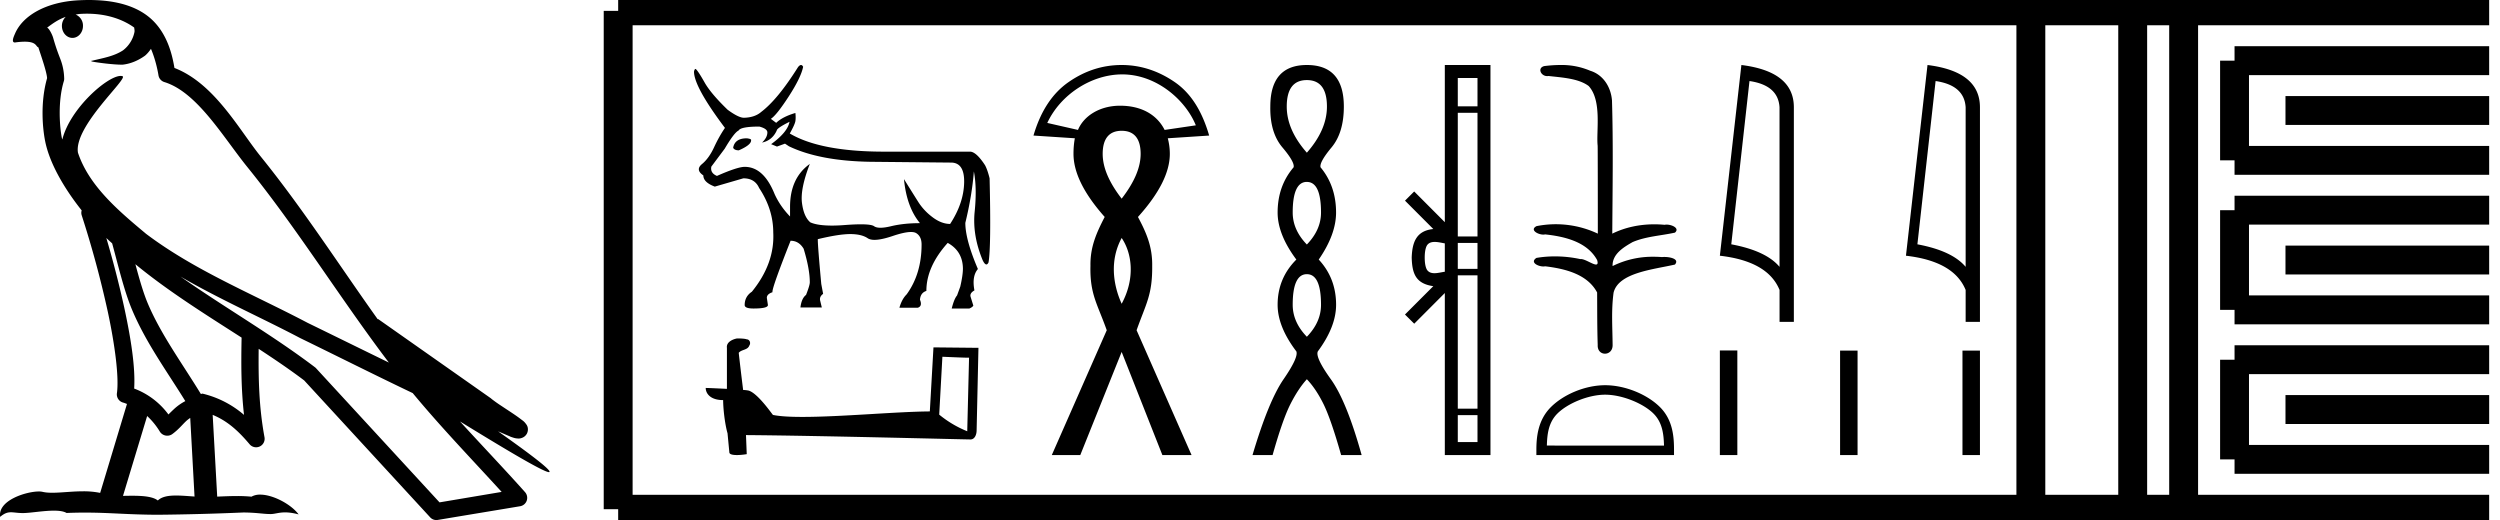 <svg xmlns="http://www.w3.org/2000/svg" width="86.53" height="18"><path d="M3.01.474c.693 0 1.247.2 1.634.479.006.053.02.107.009.16-.05.248-.195.477-.396.63-.316.207-.697.267-1.057.356-.09.01-.019.031.031.04.23.04.707.099.971.099l.052-.001c.278-.032.54-.148.766-.311.079-.067.147-.15.205-.236.147.346.227.713.26.917.018.11.096.2.202.233 1.139.349 2.038 1.91 2.88 2.949 1.729 2.137 3.199 4.526 4.892 6.76-.937-.456-1.87-.916-2.81-1.374-1.92-1.01-3.92-1.816-5.604-3.09l-.008-.008c-.97-.808-1.963-1.66-2.339-2.793-.148-.92 1.757-2.577 1.542-2.646a.207.207 0 0 0-.064-.01c-.458 0-1.753 1.128-2.019 2.202-.003-.014-.01-.03-.014-.045-.073-.356-.154-1.256.068-1.98a.29.29 0 0 0 .01-.103 1.968 1.968 0 0 0-.123-.634c-.063-.17-.139-.344-.26-.765-.031-.108-.142-.328-.208-.345.186-.138.375-.28.645-.375a.434.434 0 0 0-.132.314c0 .23.164.415.365.415.2 0 .364-.186.364-.415V.894a.411.411 0 0 0-.255-.39c.053-.007.096-.019.154-.022.081-.006.16-.008.238-.008zm.67 7.763c.065.065.135.124.202.187.214.78.412 1.64.692 2.305.483 1.145 1.216 2.141 1.84 3.154a1.814 1.814 0 0 0-.385.27 6.831 6.831 0 0 0-.199.193 2.61 2.61 0 0 0-1.186-.897c.045-.723-.108-1.712-.34-2.787a34.903 34.903 0 0 0-.624-2.425zm1.006.908c1.149.945 2.428 1.738 3.676 2.54-.018.91-.018 1.778.084 2.675a3.411 3.411 0 0 0-1.437-.736c-.02 0-.037.012-.057.012-.649-1.063-1.383-2.06-1.837-3.134-.156-.37-.293-.85-.429-1.357zm.407 5.254a2.5 2.5 0 0 1 .44.541.3.3 0 0 0 .257.14.29.29 0 0 0 .17-.053c.215-.156.347-.324.476-.446.047-.045.097-.08.148-.117l.149 2.722c-.213-.014-.435-.035-.637-.035-.264 0-.495.036-.633.172-.169-.134-.497-.164-.89-.164-.102 0-.207.002-.316.004l.836-2.764zM6.25 9.574c1.354.787 2.784 1.414 4.135 2.125a.244.244 0 0 0 .006.003c1.295.631 2.586 1.28 3.894 1.904.984 1.189 2.052 2.295 3.078 3.42l-2.15.362-4.267-4.635a.288.288 0 0 0-.037-.036c-1.499-1.137-3.152-2.082-4.66-3.143zM3.076 0c-.135 0-.273.005-.411.013C1.58.083.792.54.523 1.157c-.04.093-.146.314-.007.314a2.35 2.35 0 0 1 .341-.028c.418 0 .38.172.47.194.09.282.29.846.303 1.068-.244.86-.153 1.763-.064 2.198.15.732.63 1.584 1.261 2.38a.285.285 0 0 0 0 .166 35.3 35.3 0 0 1 .903 3.336c.251 1.168.393 2.277.317 2.823a.294.294 0 0 0 .221.328c.045.011.084.031.127.045l-.928 3.079a2.847 2.847 0 0 0-.593-.055c-.381 0-.756.05-1.064.05-.125 0-.24-.008-.34-.032a.546.546 0 0 0-.125-.012c-.436 0-1.428.306-1.34.879.15-.128.257-.159.375-.159.11 0 .23.027.405.027h.027c.254-.004.697-.083 1.053-.083.18 0 .338.02.438.08.236-.01.45-.013.649-.013.85 0 1.447.07 2.5.075a89.565 89.565 0 0 0 2.974-.079c.45.003.697.054.922.054h.04c.134-.004.265-.057.48-.057.123 0 .273.017.468.07-.25-.341-.877-.685-1.33-.685a.591.591 0 0 0-.302.071 5.081 5.081 0 0 0-.508-.022c-.22 0-.448.01-.678.02l-.157-2.83c.487.203.857.517 1.281 1.021a.295.295 0 0 0 .513-.246c-.192-1.039-.213-2.019-.202-3.06.54.354 1.072.713 1.576 1.094l4.36 4.738a.29.29 0 0 0 .263.09c.95-.159 1.9-.315 2.849-.474a.294.294 0 0 0 .23-.193.298.298 0 0 0-.06-.297c-.741-.83-1.508-1.631-2.25-2.445 1.269.78 2.875 1.755 3.08 1.755.022 0 .027-.013.012-.04-.094-.163-.9-.755-1.775-1.373.14.058.276.12.415.177l.017.01c.103.035.16.059.27.062a.286.286 0 0 0 .108-.016.317.317 0 0 0 .188-.152.32.32 0 0 0 .023-.238c-.017-.05-.038-.077-.054-.098-.061-.085-.103-.109-.162-.154a4.553 4.553 0 0 0-.205-.149c-.153-.105-.336-.223-.493-.328a4.992 4.992 0 0 1-.328-.233.307.307 0 0 0-.028-.025l-3.892-2.736c-.008-.006-.02-.001-.028-.006-1.333-1.869-2.588-3.825-4.046-5.627-.744-.92-1.598-2.528-2.985-3.064-.067-.396-.218-1.127-.755-1.649C4.827.26 4.168.056 3.427.011A5.728 5.728 0 0 0 3.076 0zM25.85 4.787q-.407 0-.472.314v.019q.047.083.194.083.425-.185.425-.342v-.018q0-.037-.148-.056zm1.477-.572q-.065.36-.637.775l.203.083.277-.101.138.092q1.062.508 2.817.536l2.752.027h.037q.47 0 .457.688-.014.716-.485 1.436-.296 0-.6-.226-.305-.226-.5-.53-.193-.306-.498-.795.093.97.554 1.524-.563 0-1.002.106-.219.053-.365.053-.147 0-.221-.053-.092-.066-.457-.066-.222 0-.545.024-.249.02-.455.02-.501 0-.75-.112-.23-.194-.29-.679-.06-.485.272-1.343-.684.489-.684 1.486v.333q-.341-.351-.535-.776-.379-.942-1.035-.942-.249 0-.96.314-.24-.101-.194-.323l.462-.619q.332-.563.48-.628.074-.138.72-.138.277.074.277.203 0 .175-.184.35.35-.073.508-.415 0-.083.443-.304zm.398-1.965q-.045 0-.103.072-.701 1.117-1.274 1.551-.222.194-.6.203-.185 0-.563-.277-.564-.545-.785-.923-.25-.444-.324-.49-.037 0-.055.093 0 .526 1.071 1.948-.203.296-.378.674-.176.379-.416.577-.24.199.046.393 0 .24.397.388l.988-.287q.397 0 .545.333.49.738.49 1.542.055 1.071-.74 2.05-.249.166-.249.461 0 .12.305.12.499 0 .499-.12l-.037-.249q0-.13.194-.194v-.018q0-.176.628-1.764.286 0 .452.277.213.702.213 1.164 0 .101-.13.434-.157.12-.194.434h.74l-.056-.231q-.037-.139.101-.24l-.064-.342q-.12-1.302-.12-1.533v-.018q.73-.176 1.122-.176.392 0 .604.143.085.057.237.057.23 0 .618-.13.419-.142.643-.142.119 0 .183.04.185.115.185.392 0 1.016-.517 1.727-.167.166-.25.462h.637q.167-.056.074-.277.019-.24.222-.305 0-.84.739-1.662.517.286.526.886 0 .231-.092.628l-.111.305q-.102.12-.185.453h.61q.11-.047.138-.102l-.092-.296q-.046-.129.13-.23-.093-.49.12-.74-.435-1.015-.435-1.597.231-.95.296-1.782.11.582.027 1.395-.083.812.277 1.68.07.146.129.146.04 0 .074-.072.093-.526.037-2.909-.073-.295-.157-.452-.295-.453-.507-.471h-2.983q-2.207 0-3.269-.628.176-.314.194-.43.018-.115 0-.281-.443.13-.665.342l-.185-.139q.194-.12.62-.776.424-.655.498-1.025-.031-.062-.073-.062zm4.893 10.098c.488.021.755.032.87.032h.053l-.063 2.547a3.738 3.738 0 0 1-.97-.576l.11-2.003zm-7.107-.634c-.163.031-.377.131-.351.325v1.42c-.315-.015-.64-.031-.734-.031 0 .178.147.42.603.42.005.403.078.896.152 1.147l.063.66c0 .074.125.095.262.095.162 0 .34-.031.34-.031l-.026-.66c2.59.02 7.527.151 7.773.151.126 0 .21-.136.21-.325l.063-2.846-1.557-.016-.126 2.217c-1.127.006-3.076.19-4.402.19-.42 0-.781-.017-1.028-.069-.052-.058-.54-.765-.849-.844a1.36 1.36 0 0 0-.183-.02c-.053-.43-.105-.86-.152-1.285.094-.12.309-.09.366-.252.058-.078.021-.21-.089-.215-.063-.026-.235-.031-.309-.031zm13.331-9.139c1.186 0 2.193.886 2.548 1.763l-1.08.159c-.271-.537-.816-.838-1.54-.838h-.017c-.699.004-1.246.36-1.442.838l-1.063-.242c.46-.985 1.526-1.674 2.58-1.68h.014zm-.019 1.952c.436 0 .657.274.657.799 0 .475-.221.985-.657 1.55-.436-.565-.657-1.075-.657-1.55 0-.525.221-.799.657-.799zm0 3.71c.359.527.475 1.398 0 2.277-.309-.683-.41-1.522 0-2.277zm0-5.987c-.664 0-1.272.2-1.831.587-.56.386-.973 1.003-1.221 1.855l1.432.094c-.03.158-.047.332-.047.54 0 .644.357 1.37 1.08 2.183-.287.555-.504 1.04-.493 1.69-.024.983.237 1.31.564 2.231l-1.902 4.32h.986l1.432-3.569 1.409 3.569h1.01l-1.902-4.32c.326-.921.55-1.222.54-2.23.01-.651-.196-1.136-.493-1.69.733-.813 1.103-1.54 1.103-2.184 0-.208-.03-.382-.07-.54l1.432-.094c-.248-.852-.633-1.469-1.198-1.855-.564-.386-1.177-.587-1.83-.587zm6.41.522q.695 0 .695.917 0 .806-.695 1.596-.696-.79-.696-1.596 0-.917.696-.917zm0 3.525q.49 0 .49 1.059 0 .6-.49 1.107-.49-.506-.49-1.107 0-1.06.49-1.06zm0 3.193q.49 0 .49 1.06 0 .6-.49 1.106-.49-.506-.49-1.107 0-1.059.49-1.059zm0-7.24q-1.265 0-1.265 1.439-.016.9.42 1.414.434.514.386.688-.553.648-.553 1.565 0 .759.648 1.628-.648.648-.648 1.565 0 .759.648 1.613.08.205-.442.964t-1.075 2.624h.695q.348-1.233.617-1.763.269-.53.569-.861.316.332.577.861.26.53.609 1.763h.71q-.52-1.865-1.066-2.624-.546-.759-.45-.964.632-.854.632-1.613 0-.917-.601-1.565.6-.87.6-1.628 0-.917-.537-1.565-.047-.174.38-.688.426-.513.426-1.414 0-1.439-1.28-1.439zm5.906.45v.98h-.682V2.7zm0 1.204v4.28h-.682v-4.28zm0 4.505v.898h-.682v-.898zm-1.481-.035c.12 0 .25.034.35.05v.982c-.104.013-.238.05-.359.05-.105 0-.2-.028-.261-.122-.039-.068-.076-.2-.076-.419 0-.218.037-.35.076-.418.06-.095.16-.123.27-.123zm1.481 1.157v4.614h-.682V9.53zm0 4.838v.932h-.682v-.932zM50.008 2.25v5.44l-1.06-1.063-.318.318.98.982c-.594.059-.73.465-.748.988.015.56.142.902.747.99l-.98.981.32.318 1.059-1.062v5.608h1.58V2.25zm3.995 0c-.186 0-.372.014-.552.037-.249.062-.121.347.1.347.014 0 .03-.001.045-.004.466.054 1.04.083 1.391.347.467.509.257 1.566.311 2.068.004.027.006 2.028.006 3.042a3.411 3.411 0 0 0-2.122-.26c-.245.128.043.293.235.293a.252.252 0 0 0 .063-.007c.68.073 1.455.256 1.8.889.035.114.013.154-.039.154-.114 0-.377-.19-.525-.19l-.022.001a4.183 4.183 0 0 0-.878-.093c-.216 0-.43.017-.637.053-.234.154.053.296.243.296.02 0 .04-.002.058-.006.695.084 1.464.273 1.8.907.004.705 0 1.17.02 1.82-.009.199.12.298.252.298.13 0 .263-.098.264-.292-.005-.639-.05-1.2.033-1.82.169-.694 1.375-.801 2.124-.973.164-.192-.158-.263-.365-.263a.678.678 0 0 0-.083.004 3.788 3.788 0 0 0-.29-.011 3.1 3.1 0 0 0-1.42.322c-.017-.42.396-.66.691-.829.467-.2.98-.22 1.467-.328.174-.15-.1-.278-.289-.278a.322.322 0 0 0-.07.007 3.756 3.756 0 0 0-.359-.017c-.5 0-1.002.102-1.451.323.01-1.583.035-3.115-.01-4.612-.037-.463-.304-.888-.753-1.026a2.503 2.503 0 0 0-1.038-.199zm1.555 11.411c.586 0 1.32.301 1.675.656.31.31.351.722.362 1.105H53.54c.011-.383.052-.794.362-1.105.355-.355 1.071-.656 1.657-.656zm0-.328c-.695 0-1.443.321-1.881.76-.45.45-.5 1.041-.5 1.484v.173h4.764v-.173c0-.443-.034-1.035-.484-1.484-.438-.439-1.203-.76-1.899-.76zm4.995-10.528q.996.145 1.04.91v5.521q-.464-.555-1.67-.78l.63-5.65zm-.28-.555l-.745 6.601q1.66.19 2.066 1.185v1.105h.495V3.715q0-1.24-1.816-1.465zm6.722.555q.995.145 1.04.91v5.521q-.465-.555-1.67-.78l.63-5.65zm-.28-.555l-.746 6.601q1.66.19 2.066 1.185v1.105h.495V3.715q0-1.24-1.816-1.465zm-7.187 9.88v3.62h.605v-3.62zm4.161.004v3.616h.605v-3.616zm4.236 0v3.616h.605v-3.616z"/><path d="M21.396.375v17.25m0-17.25h2.625m-2.625 17.25h2.625m0-17.25H68.53m-44.509 17.25H68.53m0-17.25h17.625M68.53 17.625h17.625M70.292.375v17.25M73.817.375v17.25M75.58.375v17.25M77.342 2.1h8.813m-8.813 3.45h8.813M77.342 2.1v3.45m1.763-1.725h7.05m-8.813 3.45h8.813m-8.813 3.45h8.813m-8.813-3.45v3.45M79.105 9h7.05m-8.813 3.45h8.813m-8.813 3.45h8.813m-8.813-3.45v3.45m1.763-1.725h7.05" fill="none" stroke="#000"/></svg>